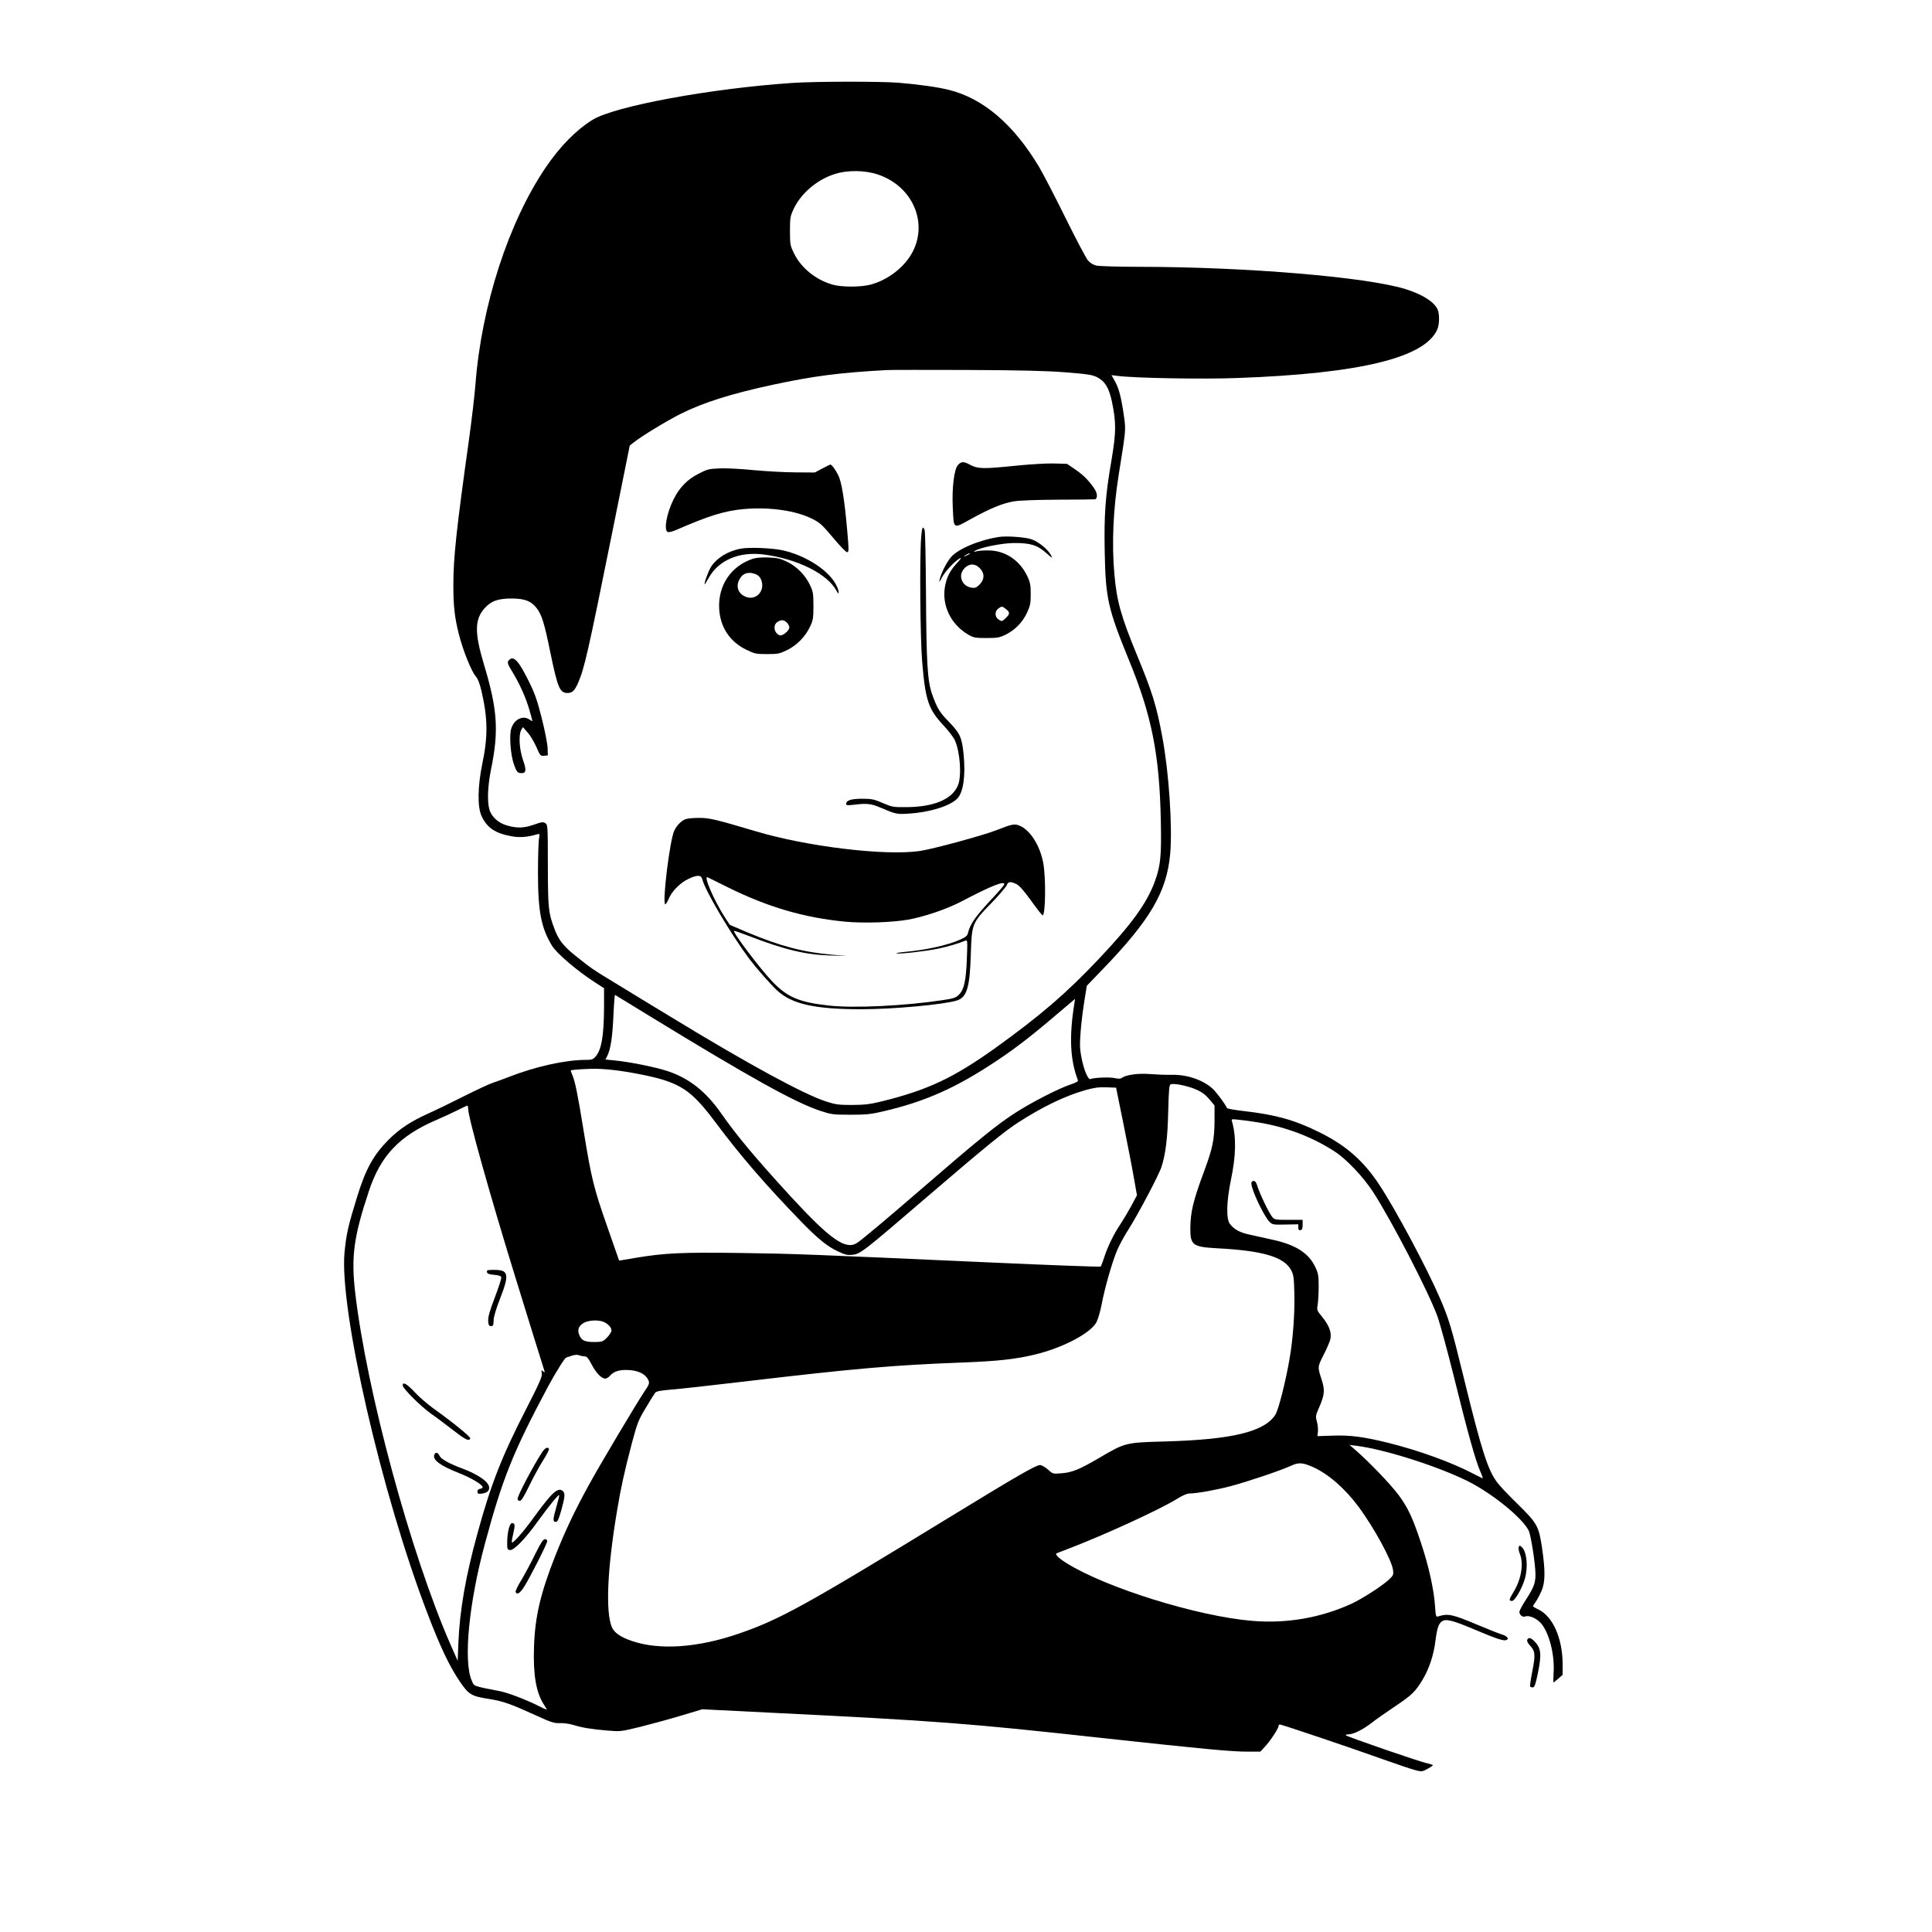 <?xml version="1.0" standalone="no"?>
<!DOCTYPE svg PUBLIC "-//W3C//DTD SVG 20010904//EN"
 "http://www.w3.org/TR/2001/REC-SVG-20010904/DTD/svg10.dtd">
<svg version="1.0" xmlns="http://www.w3.org/2000/svg"
 width="1564pt" height="1564pt" viewBox="0 0 1564 1564"
 preserveAspectRatio="xMidYMid meet">
<g transform="translate(0,1564) scale(0.1,-0.1)"
fill="#000000" stroke="none">
<path d="M6420 14969 c-665 -44 -1448 -189 -1625 -300 -134 -84 -262 -215
-377 -384 -301 -444 -520 -1118 -569 -1755 -6 -80 -30 -287 -54 -460 -100
-713 -125 -947 -125 -1162 0 -174 10 -267 45 -403 31 -125 101 -300 135 -338
19 -23 33 -58 48 -122 51 -221 53 -366 6 -590 -37 -179 -40 -347 -6 -420 44
-96 112 -142 245 -165 64 -12 127 -7 205 16 22 6 22 5 15 -37 -4 -24 -8 -150
-8 -279 0 -310 27 -445 115 -588 37 -60 201 -200 338 -289 l82 -53 0 -148 c-1
-233 -20 -346 -66 -402 -23 -27 -32 -30 -82 -30 -166 0 -411 -55 -625 -139
-40 -16 -96 -36 -126 -46 -29 -9 -135 -59 -235 -109 -99 -50 -230 -114 -291
-141 -138 -62 -233 -125 -319 -211 -122 -123 -185 -236 -254 -459 -74 -240
-88 -302 -103 -453 -43 -460 300 -1955 671 -2922 103 -271 179 -429 260 -549
75 -110 94 -122 242 -145 112 -18 176 -41 375 -132 127 -58 150 -65 196 -63
28 1 76 -5 105 -14 74 -23 148 -35 276 -46 108 -9 111 -9 270 30 88 22 238 63
331 91 l170 51 540 -27 c1373 -68 1600 -85 2710 -207 801 -87 1031 -109 1163
-109 l105 0 35 38 c42 44 112 149 112 169 0 7 5 13 10 13 16 0 588 -193 830
-280 118 -42 239 -83 268 -90 50 -13 55 -13 97 10 25 14 45 27 45 30 0 3 -24
11 -52 17 -60 13 -638 212 -652 225 -6 4 3 8 20 8 41 0 118 39 189 94 33 26
117 85 186 131 138 92 168 121 228 222 51 87 87 195 101 308 14 108 26 142 55
161 32 21 89 6 270 -71 170 -72 227 -90 249 -82 26 10 7 33 -37 46 -23 7 -109
41 -192 76 -206 87 -243 95 -321 70 -20 -6 -21 -2 -27 82 -8 132 -52 328 -112
508 -69 209 -108 292 -185 395 -62 83 -231 260 -340 355 l-55 48 55 -7 c231
-29 661 -166 905 -288 196 -99 436 -293 490 -398 18 -35 55 -273 55 -356 0
-69 -13 -104 -76 -202 -30 -45 -54 -91 -54 -101 0 -24 26 -45 46 -37 31 12 91
-13 127 -53 66 -73 113 -253 104 -398 -3 -46 -3 -83 -1 -83 2 0 19 14 39 31
l35 31 0 87 c-1 208 -79 385 -195 441 -25 12 -45 24 -45 27 0 3 9 18 20 33 12
16 33 55 47 87 33 71 34 165 5 361 -26 169 -39 192 -197 347 -68 66 -141 143
-163 172 -77 101 -127 255 -272 848 -101 412 -121 479 -193 645 -107 248 -360
721 -492 920 -130 197 -271 319 -490 427 -197 97 -348 139 -608 169 -72 8
-134 19 -135 25 -10 27 -87 131 -118 158 -80 71 -210 114 -333 110 -42 -1
-117 2 -168 6 -95 8 -195 -5 -230 -30 -12 -9 -28 -9 -57 -3 -40 10 -167 5
-198 -7 -25 -10 -69 116 -83 235 -8 63 8 240 35 408 l18 112 133 138 c383 398
514 623 542 930 19 220 -10 660 -64 947 -46 249 -81 362 -202 655 -133 322
-167 444 -186 665 -22 244 -9 526 35 800 58 362 58 362 45 460 -22 159 -42
239 -73 294 l-30 54 49 -6 c134 -18 697 -28 974 -17 993 36 1518 165 1615 395
18 44 18 128 0 164 -32 61 -121 117 -256 160 -312 98 -1286 180 -2155 181
-170 0 -328 5 -350 10 -25 6 -50 21 -68 42 -15 18 -97 173 -181 343 -84 171
-181 357 -214 413 -206 345 -454 557 -733 625 -87 22 -248 44 -403 57 -148 12
-671 11 -856 -1z m691 -743 c296 -102 417 -427 249 -671 -72 -104 -192 -188
-316 -220 -77 -20 -235 -20 -305 1 -137 40 -253 135 -311 252 -31 64 -33 72
-33 182 0 109 2 119 32 183 59 123 187 232 327 277 108 35 249 33 357 -4z
m1514 -1600 c177 -14 217 -20 255 -39 65 -33 97 -85 121 -197 36 -172 35 -249
-4 -480 -49 -282 -60 -439 -54 -741 7 -372 26 -457 198 -877 182 -444 245
-759 256 -1289 6 -294 -1 -367 -48 -498 -65 -177 -188 -347 -458 -632 -262
-277 -473 -458 -838 -720 -333 -237 -539 -335 -903 -426 -106 -26 -144 -31
-250 -32 -112 0 -134 3 -215 29 -182 60 -622 299 -1225 666 -157 95 -366 222
-465 283 -195 118 -207 126 -338 231 -95 76 -135 127 -168 215 -50 133 -53
166 -54 515 0 319 -1 329 -20 342 -18 12 -30 10 -90 -11 -83 -29 -137 -31
-219 -8 -71 20 -126 69 -144 129 -19 66 -14 190 13 325 64 312 53 484 -57 849
-77 257 -76 364 3 454 54 61 109 81 224 81 104 -1 156 -21 200 -79 41 -54 61
-117 110 -357 60 -290 77 -329 140 -329 37 0 57 19 84 80 52 118 81 248 271
1189 l148 734 33 26 c64 51 265 173 374 228 184 93 411 165 750 238 331 71
539 98 920 119 33 2 326 2 650 1 443 -2 642 -7 800 -19z m-3355 -5218 c798
-488 1164 -692 1369 -760 91 -30 104 -32 246 -32 129 0 167 4 268 28 339 79
589 191 916 409 174 116 300 215 594 467 l40 34 -6 -39 c-43 -269 -34 -455 29
-620 4 -9 -17 -20 -59 -34 -98 -33 -307 -140 -439 -224 -158 -101 -304 -220
-798 -647 -252 -218 -442 -377 -488 -409 -93 -65 -216 21 -539 371 -287 313
-441 497 -567 678 -123 175 -257 281 -431 339 -95 32 -319 77 -435 87 l-69 7
15 29 c27 52 43 159 50 330 4 92 10 166 13 164 3 -2 134 -82 291 -178z m-313
-429 c137 -15 333 -54 423 -84 169 -56 252 -126 420 -351 194 -260 399 -497
675 -782 144 -149 221 -212 310 -253 54 -26 75 -31 115 -27 64 6 87 24 605
469 472 405 628 532 740 604 198 127 376 213 541 260 71 20 108 25 170 23 l79
-3 62 -305 c34 -168 72 -364 84 -436 l23 -130 -48 -90 c-27 -49 -66 -114 -86
-144 -51 -75 -103 -181 -130 -265 -12 -38 -26 -73 -29 -78 -4 -4 -405 11 -892
33 -1471 66 -1588 71 -2035 77 -463 6 -604 0 -841 -40 l-131 -22 -96 275
c-110 314 -128 388 -191 774 -48 297 -69 399 -91 452 -8 18 -14 36 -14 38 0 5
73 11 178 14 34 1 106 -3 159 -9z m4678 -141 c79 -26 118 -51 161 -104 l36
-43 0 -123 c-1 -151 -15 -223 -82 -403 -91 -245 -112 -332 -114 -465 -1 -139
18 -154 214 -165 373 -19 545 -70 602 -177 20 -38 23 -61 26 -186 4 -164 -10
-364 -38 -528 -33 -192 -90 -416 -116 -457 -89 -138 -350 -201 -894 -216 -323
-9 -320 -9 -535 -135 -155 -91 -218 -117 -306 -123 -65 -5 -67 -5 -106 31 -23
20 -51 36 -64 36 -32 0 -182 -86 -715 -412 -1195 -731 -1390 -838 -1727 -954
-330 -113 -638 -134 -859 -59 -93 31 -146 68 -165 113 -52 126 -37 473 43 947
30 181 59 313 120 545 43 160 52 184 110 280 34 58 69 113 76 123 10 14 38 20
133 28 66 5 327 34 580 64 899 106 1213 134 1775 155 289 11 431 27 586 64
227 55 447 170 499 260 13 24 32 88 44 151 27 139 84 337 125 435 18 41 59
118 93 170 79 125 246 441 266 505 33 103 49 231 54 447 5 189 8 218 22 221
27 6 93 -5 156 -25z m-5845 -175 c1 -72 178 -703 382 -1363 123 -399 228 -736
233 -750 7 -22 6 -23 -9 -11 -14 12 -15 10 -10 -16 5 -25 -17 -75 -129 -294
-194 -377 -285 -610 -392 -1003 -95 -344 -143 -619 -154 -881 l-6 -150 -59
134 c-321 734 -678 2051 -770 2842 -35 295 -13 457 111 829 95 286 247 446
549 575 56 24 133 60 171 79 37 19 71 35 76 36 4 0 7 -12 7 -27z m6395 -109
c228 -37 446 -121 626 -240 90 -59 227 -204 303 -321 149 -230 444 -798 522
-1008 20 -55 81 -278 135 -495 110 -447 175 -678 213 -763 14 -32 22 -57 18
-55 -4 2 -38 19 -77 39 -178 93 -437 186 -683 248 -203 50 -312 65 -458 59
l-119 -4 4 39 c2 21 -2 58 -9 81 -11 40 -10 48 19 113 43 99 47 138 23 215
-37 114 -37 111 11 206 25 48 49 104 55 125 15 54 -5 112 -62 183 -45 55 -47
58 -39 103 4 25 8 91 8 146 0 87 -3 107 -27 157 -53 114 -159 182 -350 223
-62 14 -145 32 -185 41 -78 17 -124 43 -157 87 -31 41 -27 181 8 352 42 200
45 351 10 474 -7 23 -7 23 57 16 35 -3 105 -13 154 -21z m-5301 -1614 c35 -13
66 -46 66 -70 0 -12 -16 -37 -35 -57 -32 -32 -40 -36 -92 -37 -80 -1 -110 9
-128 45 -24 45 -16 79 24 106 37 25 118 31 165 13z m-151 -280 c17 0 30 -15
56 -65 35 -68 80 -115 110 -115 10 0 26 9 37 21 31 35 70 49 132 49 95 0 161
-32 183 -88 7 -19 2 -34 -30 -80 -65 -97 -364 -598 -456 -767 -112 -204 -190
-368 -270 -570 -119 -301 -164 -492 -172 -735 -8 -230 17 -374 82 -472 14 -21
23 -38 20 -38 -3 0 -36 15 -73 34 -97 48 -238 102 -302 115 -225 44 -210 38
-231 86 -69 156 -24 626 107 1110 142 527 227 740 513 1275 57 106 134 229
144 230 1 0 20 7 42 14 26 9 47 11 63 5 13 -5 33 -9 45 -9z m5893 -895 c125
-55 261 -173 373 -324 124 -168 267 -430 278 -510 5 -38 3 -44 -33 -78 -55
-52 -219 -157 -306 -197 -251 -114 -526 -161 -805 -137 -443 38 -1178 267
-1499 467 -60 37 -94 70 -82 79 2 1 48 19 103 40 290 111 734 315 871 400 48
30 83 45 105 45 57 0 218 29 334 60 133 35 409 128 485 164 63 29 94 27 176
-9z"/>
<path d="M7756 11877 c-32 -32 -51 -188 -43 -347 9 -179 -1 -173 151 -89 159
87 252 125 347 141 44 7 188 12 354 13 154 0 288 2 298 3 22 3 23 44 0 80 -41
64 -89 114 -155 159 l-70 48 -102 3 c-57 2 -190 -6 -303 -17 -271 -28 -316
-27 -375 4 -58 31 -73 31 -102 2z"/>
<path d="M6656 11847 l-60 -32 -155 1 c-86 0 -238 9 -338 18 -100 10 -225 17
-277 14 -86 -3 -102 -7 -171 -43 -91 -46 -155 -112 -202 -207 -58 -116 -81
-252 -47 -265 9 -3 39 4 68 17 266 116 393 155 548 169 208 18 420 -12 553
-79 62 -31 81 -48 168 -152 54 -65 105 -118 114 -118 13 0 14 12 9 83 -22 278
-44 441 -71 518 -16 43 -60 110 -73 108 -4 0 -34 -15 -66 -32z"/>
<path d="M7457 11288 c-13 -162 -8 -810 8 -1002 26 -314 50 -387 172 -517 41
-44 83 -99 93 -122 43 -97 56 -290 25 -364 -46 -113 -193 -175 -415 -177 -110
-1 -119 1 -195 34 -70 30 -91 34 -165 34 -89 0 -130 -13 -130 -41 0 -13 9 -14
68 -7 97 12 135 8 205 -22 132 -56 137 -57 237 -50 169 10 335 63 391 123 48
51 66 185 50 353 -14 141 -29 174 -120 267 -75 77 -94 108 -135 222 -38 106
-47 256 -50 826 -2 264 -6 490 -11 503 -14 40 -22 23 -28 -60z"/>
<path d="M8085 11293 c-164 -26 -334 -99 -389 -166 -37 -45 -79 -131 -90 -182
-5 -23 0 -18 19 20 25 49 105 134 148 157 13 6 2 -10 -25 -39 -58 -63 -83
-112 -98 -190 -27 -154 46 -307 189 -391 42 -24 55 -27 146 -27 89 0 106 3
157 28 75 37 135 98 172 177 26 57 30 76 30 150 0 71 -4 95 -26 142 -60 130
-179 211 -313 212 -38 1 -83 -2 -100 -7 -24 -6 -26 -5 -12 4 47 28 214 62 317
63 131 1 189 -17 261 -82 48 -43 51 -44 36 -15 -23 45 -97 105 -153 126 -49
19 -207 30 -269 20z m-236 -137 c-2 -2 -15 -9 -29 -15 -24 -11 -24 -11 -6 3
16 13 49 24 35 12z m82 -115 c41 -41 40 -91 -1 -133 -27 -26 -36 -30 -68 -25
-48 8 -82 47 -82 93 0 47 45 94 90 94 22 0 41 -9 61 -29z m213 -332 c33 -26
33 -39 -4 -74 -28 -27 -30 -27 -55 -11 -33 21 -34 68 -3 90 29 20 30 20 62 -5z"/>
<path d="M6000 11199 c-105 -18 -199 -76 -245 -149 -21 -33 -59 -140 -50 -140
2 0 16 24 33 53 81 144 248 214 447 188 275 -37 516 -158 588 -296 22 -42 22
-4 0 42 -58 123 -249 248 -442 289 -88 18 -262 25 -331 13z"/>
<path d="M6095 11117 c-178 -59 -284 -217 -273 -407 9 -147 85 -263 216 -328
72 -35 81 -37 172 -37 87 0 101 3 161 32 80 39 150 111 187 191 24 51 27 69
27 167 0 98 -3 116 -27 167 -37 80 -107 152 -186 190 -55 27 -77 32 -151 35
-52 2 -102 -2 -126 -10z m31 -129 c12 -6 27 -21 33 -35 45 -98 -48 -190 -139
-136 -51 30 -63 86 -30 140 28 47 79 58 136 31z m244 -388 c11 -11 20 -29 20
-39 0 -26 -56 -72 -78 -64 -45 16 -57 81 -20 107 30 21 54 20 78 -4z"/>
<path d="M4122 10298 c-19 -19 -15 -31 30 -104 57 -95 105 -202 134 -302 13
-46 24 -86 24 -89 0 -2 -10 3 -22 11 -54 38 -124 5 -149 -71 -18 -56 -6 -215
22 -293 20 -55 28 -65 50 -68 48 -6 54 18 23 105 -30 88 -37 201 -15 243 l14
24 37 -42 c21 -23 53 -76 71 -117 32 -73 34 -76 64 -73 l30 3 -2 60 c-1 33
-22 141 -47 239 -35 141 -57 203 -100 290 -85 174 -127 221 -164 184z"/>
<path d="M5550 9009 c-35 -14 -69 -48 -91 -92 -36 -70 -101 -597 -73 -597 5 0
17 20 28 45 24 60 94 130 159 160 71 34 103 33 112 -2 22 -92 234 -449 383
-648 60 -79 166 -199 222 -252 119 -111 305 -153 681 -153 260 0 671 38 776
71 80 26 104 105 112 374 8 249 9 252 168 416 62 64 117 129 123 143 11 30 29
32 77 10 24 -12 60 -52 120 -135 47 -66 89 -119 93 -119 24 0 28 306 5 426
-27 141 -105 264 -191 300 -41 17 -59 14 -189 -37 -114 -44 -515 -153 -620
-168 -279 -41 -914 36 -1328 160 -323 96 -377 109 -461 108 -45 0 -92 -5 -106
-10z m340 -551 c325 -161 619 -247 950 -279 149 -14 376 -7 510 16 134 24 317
86 440 151 235 123 340 165 340 136 0 -6 -39 -53 -87 -104 -145 -154 -189
-216 -207 -291 -5 -22 -19 -34 -62 -53 -106 -47 -275 -84 -449 -100 -44 -4
-74 -9 -67 -12 22 -7 240 18 340 39 83 18 163 42 216 64 18 8 19 3 13 -146 -7
-179 -22 -249 -64 -291 -25 -25 -43 -31 -129 -44 -311 -47 -722 -67 -925 -44
-238 26 -335 67 -457 194 -98 103 -322 399 -310 411 1 2 55 -17 118 -41 290
-112 461 -153 663 -159 l132 -3 -115 9 c-235 20 -425 70 -689 181 l-143 61
-40 61 c-87 135 -176 340 -140 324 4 -1 77 -38 162 -80z"/>
<path d="M3942 5343 c2 -14 16 -19 58 -23 40 -4 56 -9 58 -21 2 -9 -22 -83
-53 -164 -42 -110 -55 -158 -53 -189 2 -33 7 -41 23 -41 17 0 20 7 21 45 0 29
19 92 52 177 77 197 70 233 -47 233 -54 0 -62 -2 -59 -17z"/>
<path d="M3260 4425 c0 -25 147 -171 229 -229 42 -29 123 -90 181 -135 99 -77
128 -91 137 -65 4 12 -149 136 -298 242 -47 34 -116 93 -151 131 -63 68 -98
88 -98 56z"/>
<path d="M3516 3863 c-16 -41 49 -89 202 -149 92 -36 182 -89 189 -111 2 -6
-6 -13 -19 -15 -15 -2 -23 -10 -23 -23 0 -16 6 -19 29 -17 45 5 66 20 66 48 0
47 -85 107 -228 160 -102 39 -162 73 -174 99 -13 29 -33 33 -42 8z"/>
<path d="M10130 6060 c0 -51 100 -262 146 -310 24 -24 30 -25 129 -23 l105 2
0 -25 c0 -19 5 -25 18 -22 13 2 17 13 17 43 l0 40 -113 0 c-109 0 -115 1 -134
25 -26 31 -102 190 -119 248 -9 30 -18 42 -31 42 -11 0 -18 -7 -18 -20z"/>
<path d="M4388 3883 c-72 -111 -198 -349 -198 -377 0 -9 8 -16 18 -16 12 0 34
35 74 118 31 64 81 157 112 206 31 48 53 92 50 97 -11 19 -32 8 -56 -28z"/>
<path d="M4451 3523 c-28 -31 -87 -107 -130 -167 -77 -108 -168 -212 -177
-203 -3 3 2 35 11 72 16 69 14 85 -10 85 -19 0 -38 -71 -39 -150 -1 -60 1 -65
22 -68 31 -5 127 93 226 233 85 117 166 218 173 212 2 -3 -8 -44 -22 -92 -30
-105 -31 -125 -6 -125 15 0 23 18 45 95 29 105 32 135 14 153 -25 25 -56 12
-107 -45z"/>
<path d="M4332 3058 c-33 -68 -83 -161 -111 -208 -29 -46 -49 -90 -47 -97 11
-27 36 -11 71 45 49 78 185 347 185 366 0 9 -8 16 -19 16 -14 0 -34 -31 -79
-122z"/>
<path d="M12294 3116 c-3 -9 1 -34 10 -56 32 -81 11 -206 -53 -310 -36 -59
-38 -70 -11 -70 23 0 80 98 104 179 28 97 16 220 -25 257 -17 15 -19 15 -25 0z"/>
<path d="M12363 2364 c-3 -9 5 -26 21 -43 44 -46 47 -76 21 -208 -13 -65 -21
-121 -18 -125 2 -5 12 -8 21 -8 14 0 22 22 40 108 33 160 29 208 -26 265 -29
30 -50 35 -59 11z"/>
</g>
</svg>

